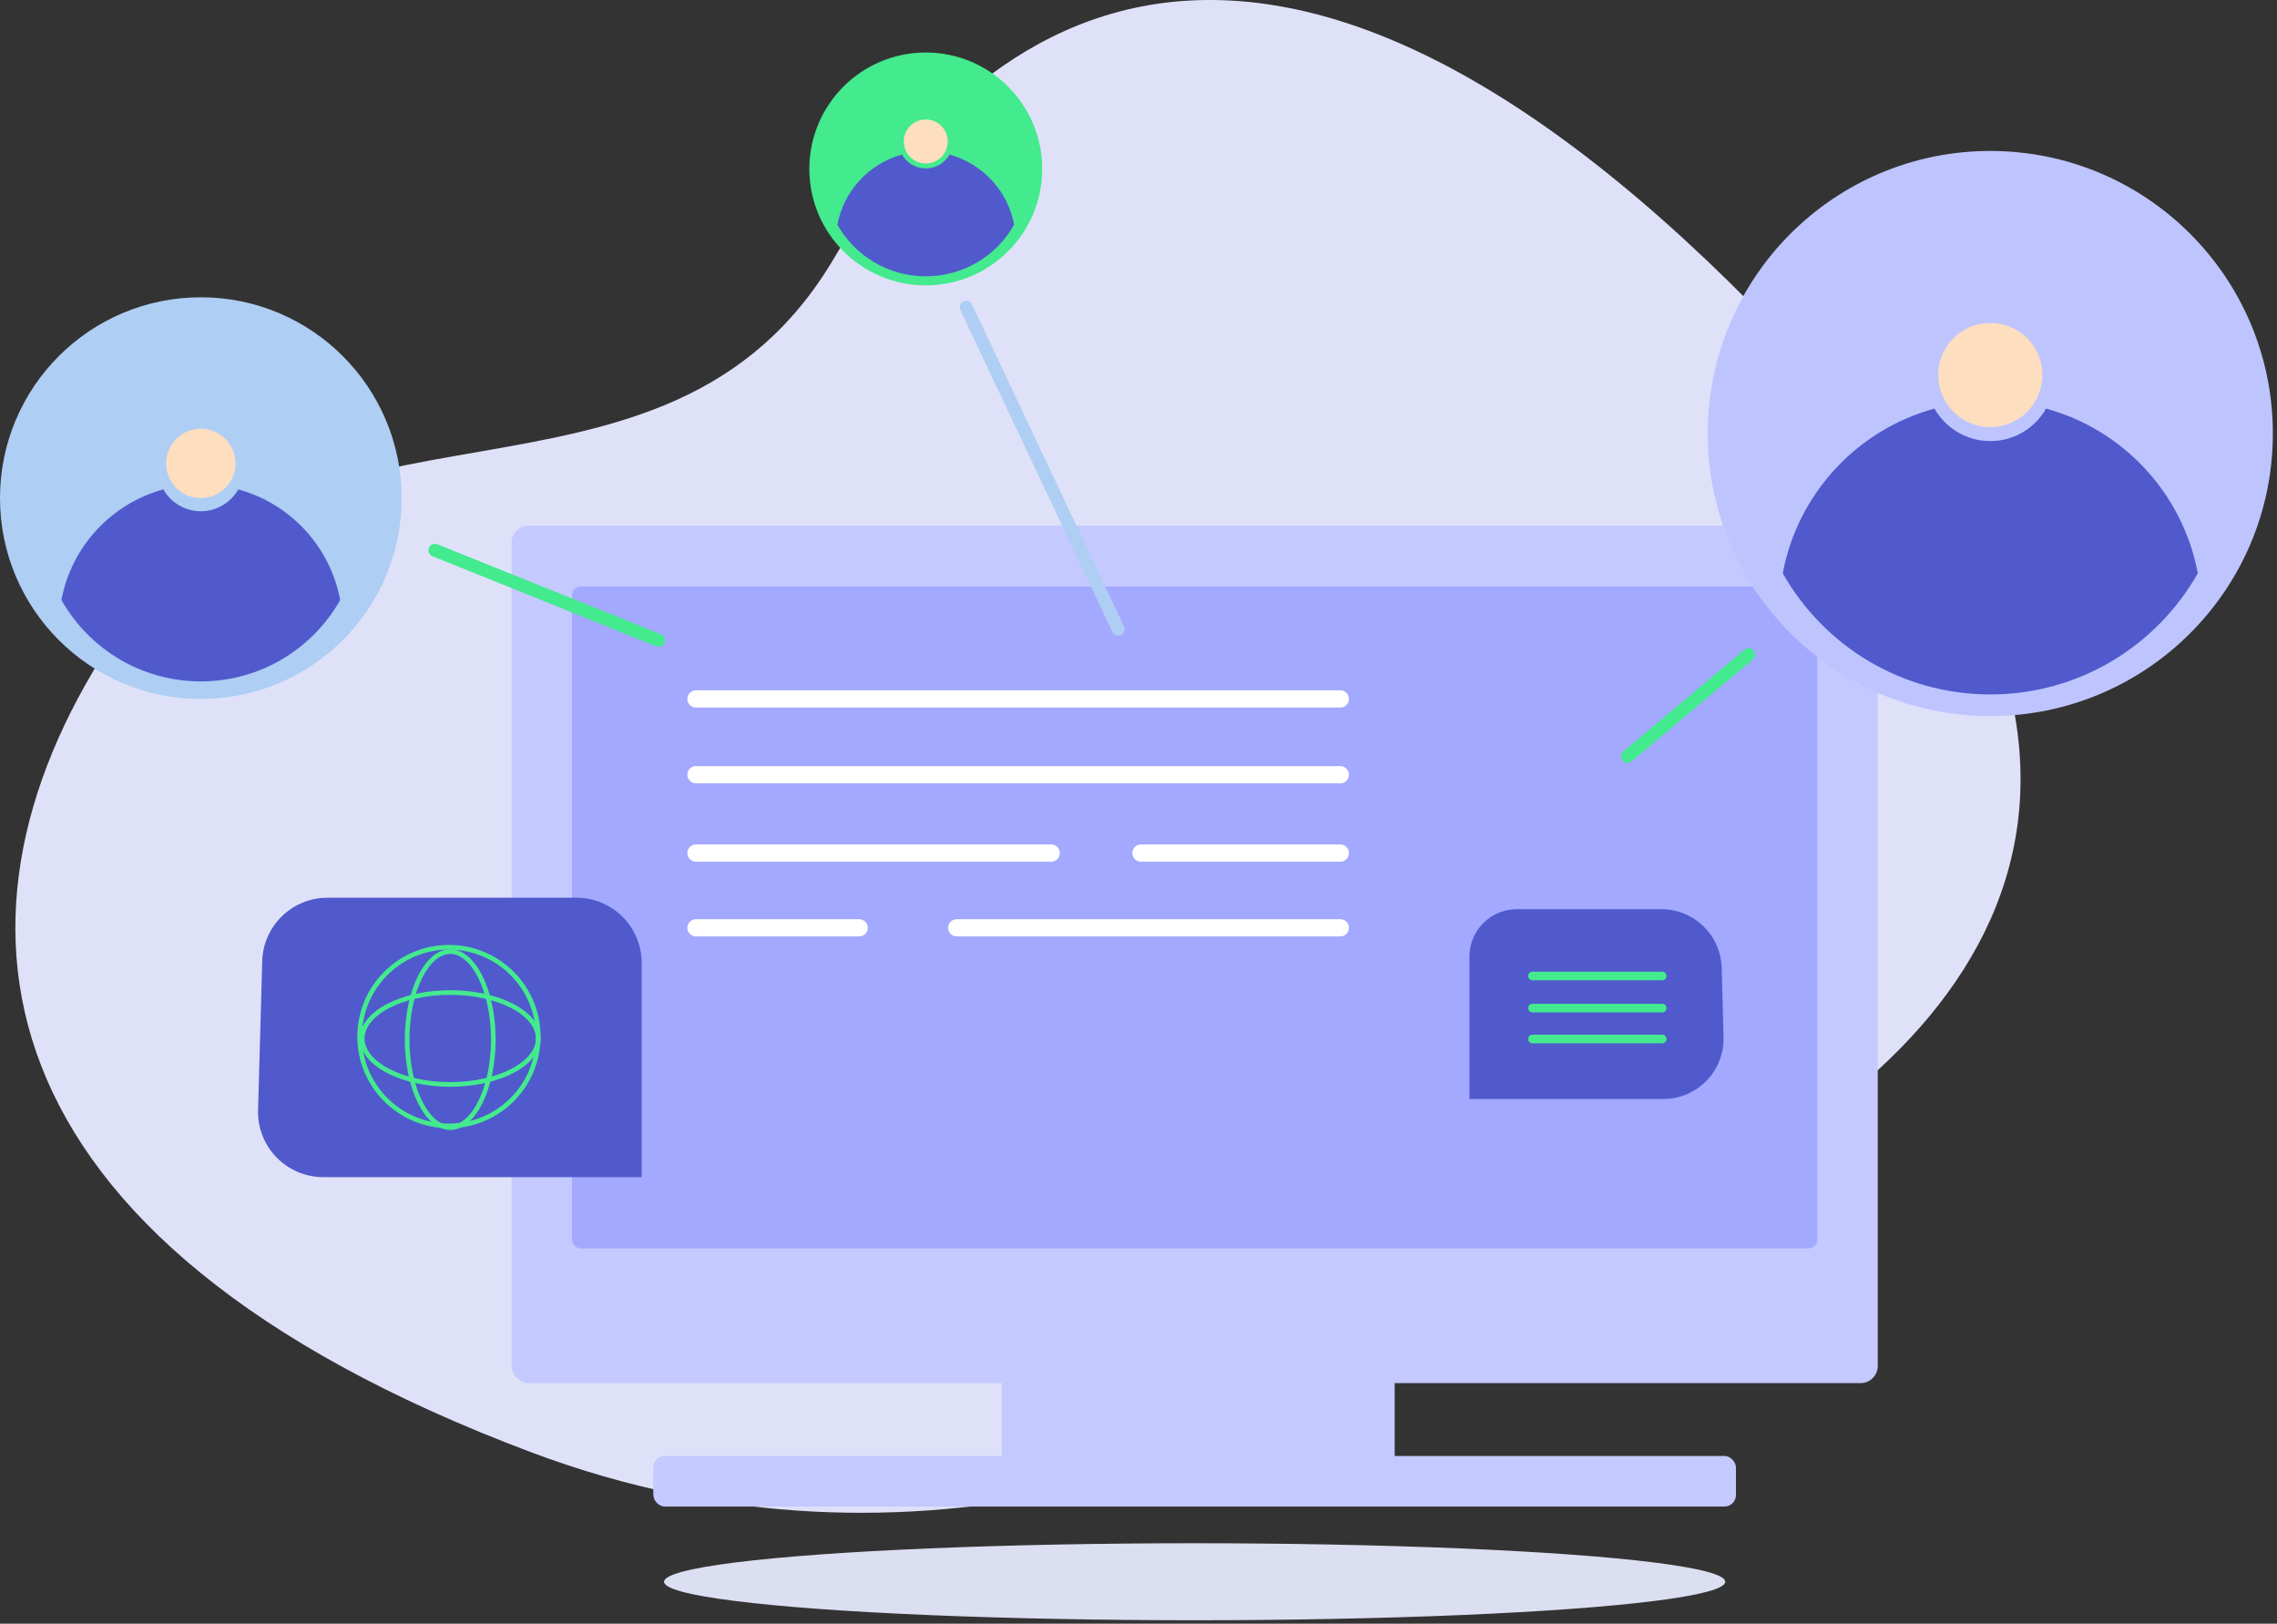 <svg width="467" height="333" viewBox="0 0 467 333" fill="none" xmlns="http://www.w3.org/2000/svg">
<rect x="0" y="0" width="467" height="333" fill="#333333" stroke="none"/>
<path d="M379.347 84.082C456.037 171.536 391.027 227.059 335.308 250.066C322.235 255.464 309.881 262.542 298.344 270.724C260.331 297.683 188.439 327.698 109.019 297.872C-7.614 254.071 -14.154 186.284 23.997 129.969C62.148 73.654 136.27 112.24 171.151 52.796C206.032 -6.648 271.434 -38.977 379.347 84.082Z" fill="#DFE1F9"/>
<ellipse cx="245.015" cy="324.399" rx="108.826" ry="7.897" fill="#DCDEF1"/>
<rect x="104.91" y="107.804" width="280.21" height="175.861" rx="3.534" fill="#C4C9FF"/>
<rect x="117.315" y="120.296" width="255.4" height="135.727" rx="1.767" fill="#A2A9FF"/>
<rect x="205.449" y="259.398" width="80.594" height="40.651" fill="#C4C9FF"/>
<rect x="133.995" y="298.605" width="222.042" height="10.372" rx="2.357" fill="#C4C9FF"/>
<path d="M353.106 198.498C352.923 191.8 347.441 186.466 340.741 186.466H311.096C305.728 186.466 301.377 190.817 301.377 196.185V225.391H341.129C348.093 225.391 353.684 219.645 353.494 212.683L353.106 198.498Z" fill="#505ACC"/>
<path d="M142.74 143.343H274.886" stroke="white" stroke-width="3.534" stroke-linecap="round"/>
<path d="M142.74 158.885H274.885" stroke="white" stroke-width="3.534" stroke-linecap="round"/>
<path d="M142.74 174.954H215.592M274.885 174.954H234.002" stroke="white" stroke-width="3.534" stroke-linecap="round"/>
<path d="M142.74 190.286H176.208M274.885 190.286H196.229" stroke="white" stroke-width="3.534" stroke-linecap="round"/>
<path d="M314.297 200.162H340.918" stroke="#43EA8E" stroke-width="1.767" stroke-linecap="round"/>
<path d="M314.297 206.747H340.918" stroke="#43EA8E" stroke-width="1.767" stroke-linecap="round"/>
<path d="M314.297 213.086H340.918" stroke="#43EA8E" stroke-width="1.767" stroke-linecap="round"/>
<path d="M53.781 197.128C53.983 189.883 59.915 184.116 67.162 184.116H118.224C125.617 184.116 131.61 190.109 131.61 197.502V241.417H66.308C58.768 241.417 52.716 235.192 52.927 227.655L53.781 197.128Z" fill="#505ACC"/>
<circle cx="92.078" cy="212.588" r="18.316" stroke="#43EA8E" stroke-width="0.956"/>
<path d="M101.177 213.21C101.177 218.268 100.145 222.824 98.5 226.098C96.84 229.399 94.635 231.262 92.341 231.262C90.046 231.262 87.841 229.399 86.182 226.098C84.537 222.824 83.505 218.268 83.505 213.21C83.505 208.151 84.537 203.595 86.182 200.322C87.841 197.02 90.046 195.158 92.341 195.158C94.635 195.158 96.84 197.02 98.5 200.322C100.145 203.595 101.177 208.151 101.177 213.21Z" stroke="#43EA8E" stroke-width="0.956"/>
<path d="M92.341 203.554C97.395 203.554 101.947 204.65 105.218 206.398C108.51 208.157 110.393 210.507 110.393 212.98C110.393 215.453 108.51 217.802 105.218 219.562C101.947 221.31 97.395 222.406 92.341 222.406C87.287 222.406 82.734 221.31 79.463 219.562C76.172 217.802 74.289 215.453 74.289 212.98C74.289 210.507 76.172 208.157 79.463 206.398C82.734 204.65 87.287 203.554 92.341 203.554Z" stroke="#43EA8E" stroke-width="0.956"/>
<circle cx="189.871" cy="34.647" r="23.878" fill="#43EA8E"/>
<path fill-rule="evenodd" clip-rule="evenodd" d="M171.746 46.087C173.044 39.13 178.249 33.548 184.997 31.704C185.96 33.399 187.782 34.543 189.87 34.543C191.959 34.543 193.781 33.399 194.743 31.704C201.492 33.549 206.698 39.133 207.995 46.091C204.423 52.407 197.645 56.671 189.871 56.671C182.096 56.671 175.317 52.405 171.746 46.087Z" fill="#505ACC"/>
<circle cx="189.871" cy="29.015" r="4.513" fill="#FDDEBF"/>
<circle cx="41.186" cy="102.157" r="41.186" fill="#AECEF4"/>
<path fill-rule="evenodd" clip-rule="evenodd" d="M12.598 123.057C14.645 112.083 22.855 103.277 33.501 100.367C35.02 103.041 37.893 104.845 41.187 104.845C44.482 104.845 47.355 103.041 48.873 100.368C59.518 103.278 67.728 112.083 69.775 123.057C64.142 133.022 53.45 139.748 41.186 139.748C28.923 139.748 18.231 133.022 12.598 123.057Z" fill="#505ACC"/>
<circle cx="41.186" cy="95.041" r="7.118" fill="#FDDEBF"/>
<circle cx="408.197" cy="88.912" r="57.952" fill="#BEC5FE"/>
<path fill-rule="evenodd" clip-rule="evenodd" d="M365.633 117.575C368.68 101.237 380.903 88.126 396.751 83.794C399.012 87.775 403.289 90.46 408.194 90.46C413.099 90.46 417.377 87.775 419.638 83.794C435.486 88.126 447.709 101.236 450.757 117.575C442.37 132.41 426.452 142.424 408.195 142.424C389.937 142.424 374.019 132.41 365.633 117.575Z" fill="#505ACC"/>
<circle cx="408.197" cy="76.912" r="10.681" fill="#FDDEBF"/>
<path d="M198.163 63.021L229.333 129.035" stroke="#AECEF4" stroke-width="2.651" stroke-linecap="round"/>
<path d="M89.207 112.854L135.067 131.316" stroke="#43EA8E" stroke-width="2.651" stroke-linecap="round"/>
<path d="M358.609 134.265L333.802 155.13" stroke="#43EA8E" stroke-width="2.651" stroke-linecap="round"/>
</svg>
